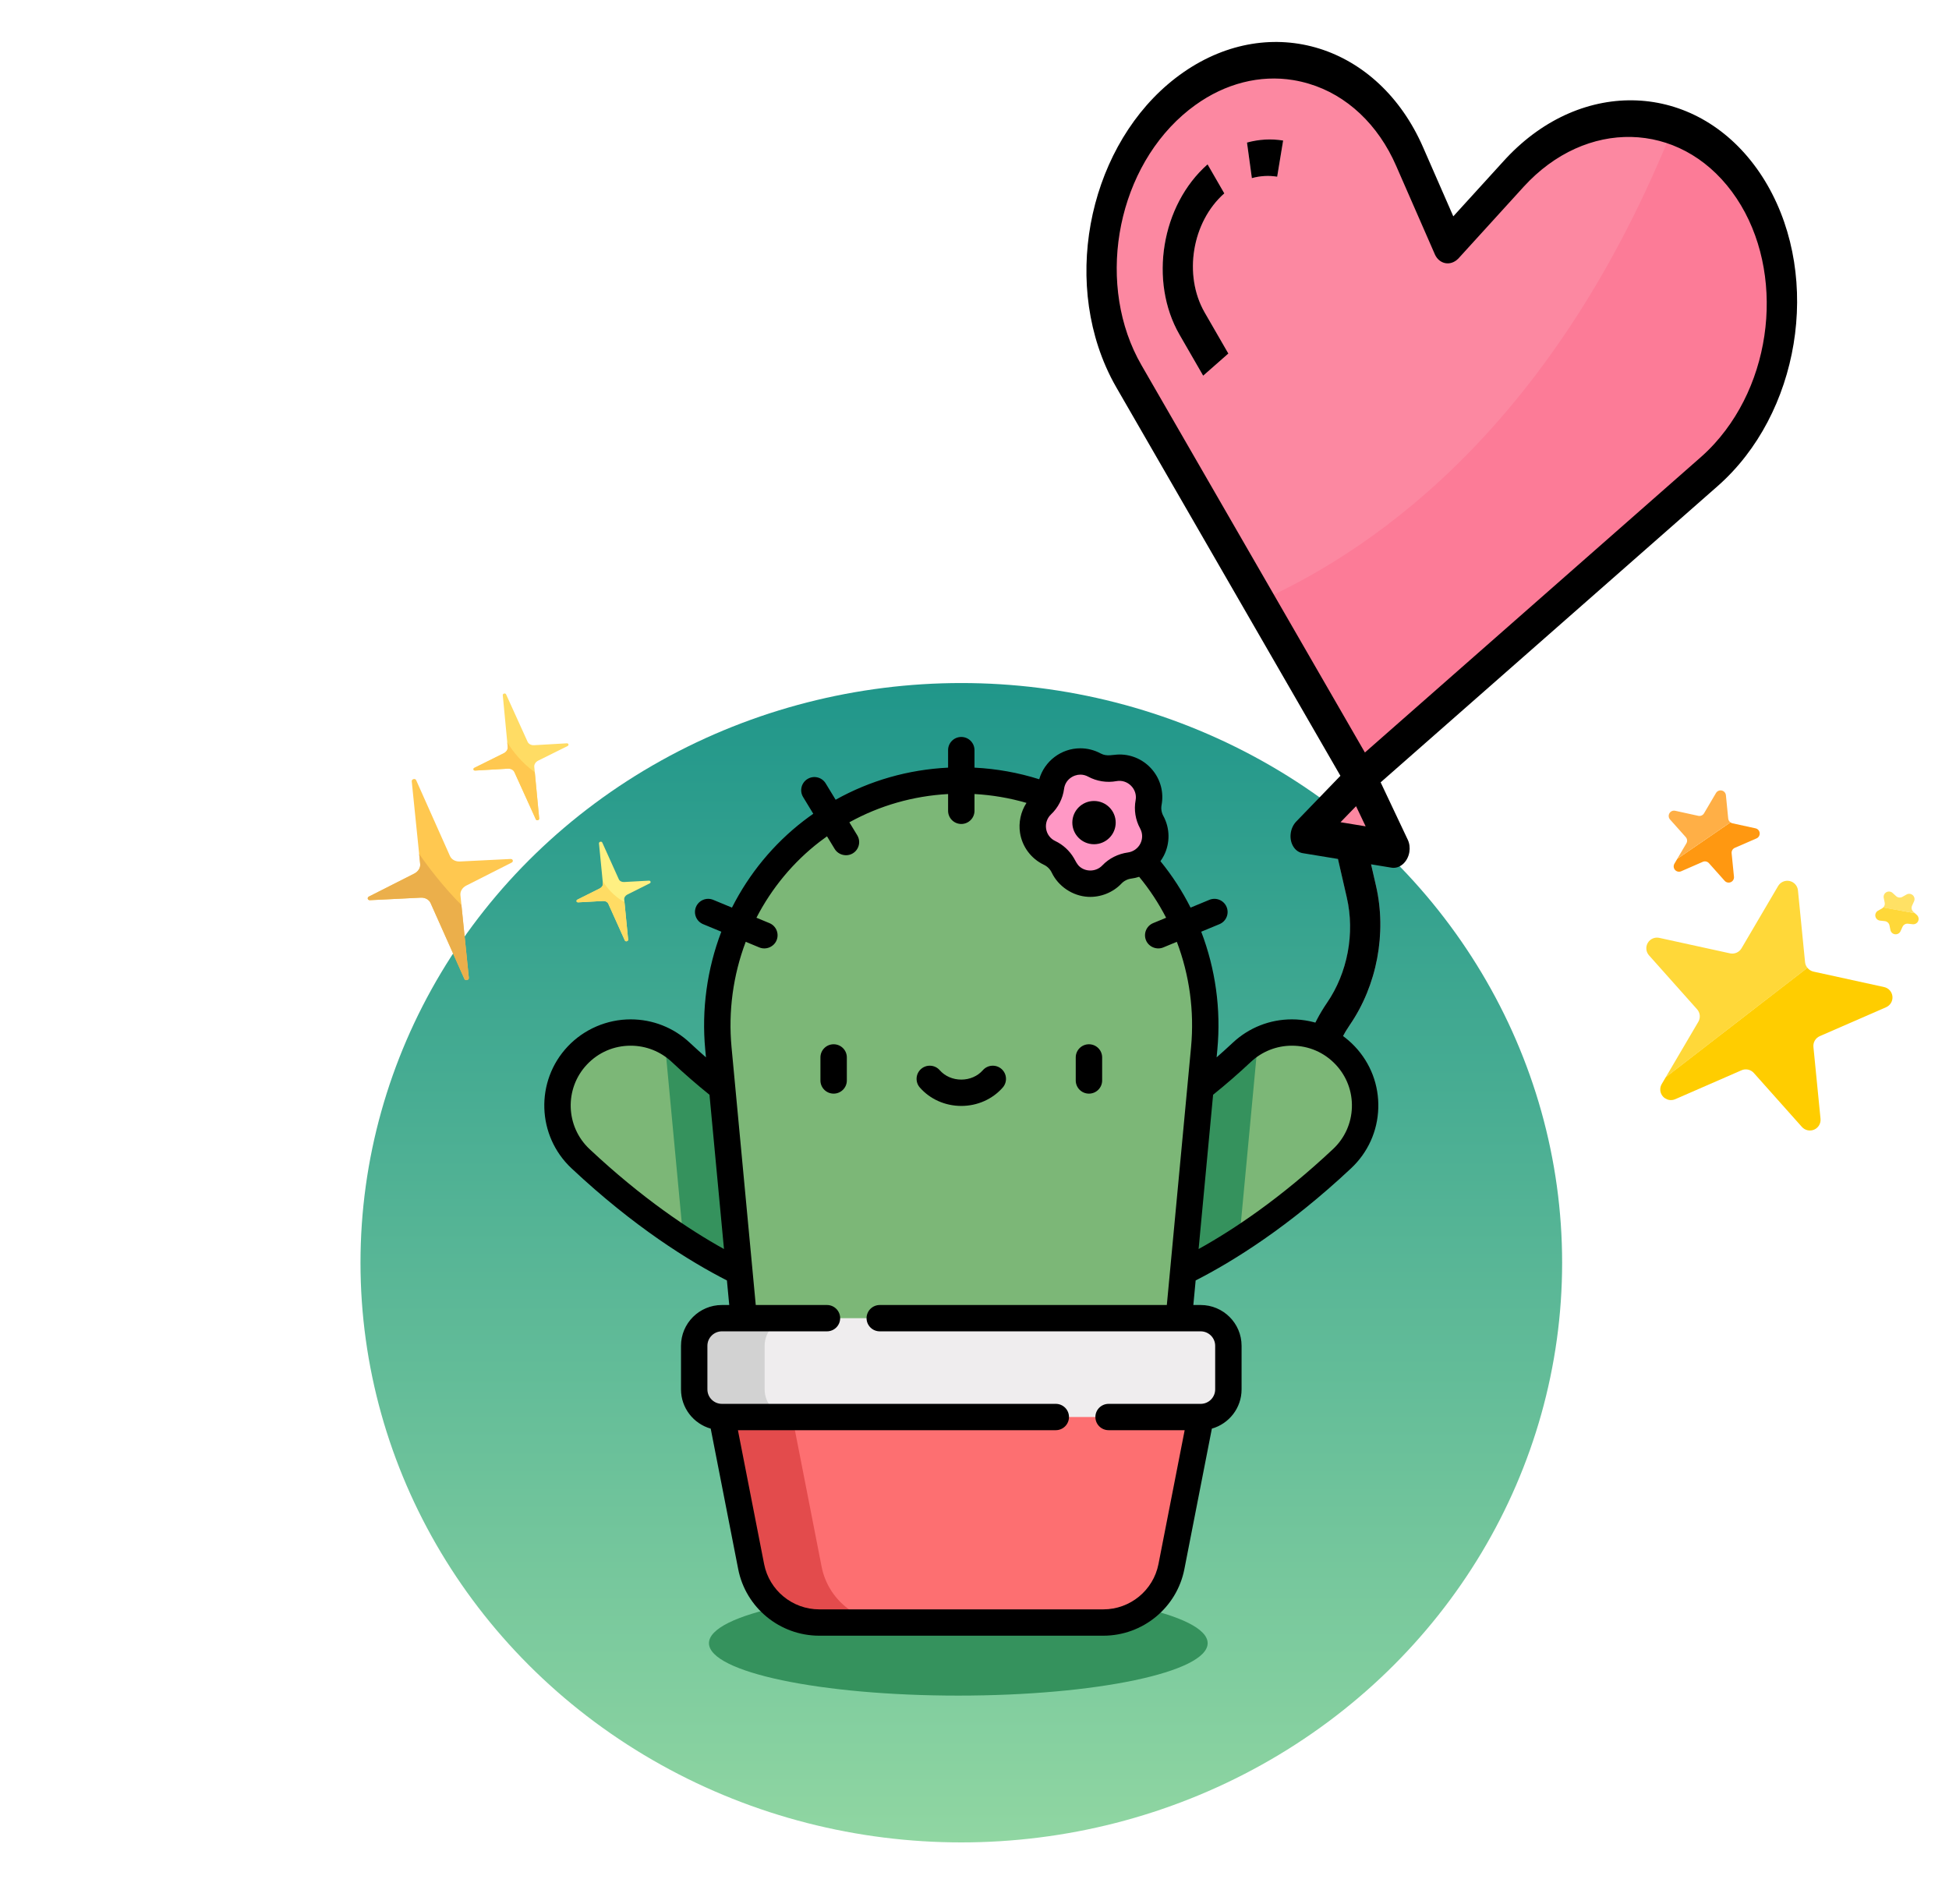 <svg width="650" height="635" viewBox="0 0 650 635" fill="none" xmlns="http://www.w3.org/2000/svg">
<g filter="url(#filter0_d)">
<ellipse cx="320.601" cy="421.075" rx="200.375" ry="193.305" fill="url(#paint0_linear)"/>
</g>
<ellipse cx="319.599" cy="547.947" rx="83.156" ry="17.482" fill="#35925D"/>
<g clip-path="url(#clip0)">
<path d="M450.152 341.836C459.252 328.602 462.537 311.163 458.902 295.391L455.153 278.934L452.957 271.102L443.818 276.496L445.416 282.879L449.195 299.335C451.94 311.258 449.458 324.44 442.584 334.447C432.765 348.776 429.784 367.896 434.784 384.462L435.464 386.711L446.99 388.604L444.284 379.647C440.496 367.13 442.74 352.676 450.152 341.836Z" fill="#A2A9B0"/>
<path d="M453.795 259.463L376.48 125.456C359.876 96.659 366.667 55.517 391.648 33.562C393.152 32.239 394.706 31.005 396.303 29.862C422.808 10.88 455.675 20.488 469.712 51.322C469.845 51.613 469.976 51.906 470.105 52.201L483.079 81.857L504.89 57.915C527.781 32.778 562.048 33.528 581.429 59.589C581.62 59.845 581.809 60.104 581.996 60.365C601.016 86.821 597.631 128.312 574.436 153.036C573.039 154.525 571.585 155.935 570.082 157.257L453.795 259.463Z" fill="#FC88A1"/>
<path d="M453.795 259.463L435.432 278.47L465.087 283.341L453.795 259.463Z" fill="#FC88A1"/>
<path d="M415.877 47.537L417.505 59.401C420.304 58.628 423.163 58.468 425.943 58.929L427.932 46.866C423.961 46.211 419.876 46.438 415.877 47.537Z" fill="#FCBDCB"/>
<path d="M408.311 64.482L402.728 54.805C387.31 68.386 383.121 93.792 393.366 111.589L401.262 125.276L409.657 117.895L401.761 104.208C394.602 91.755 397.531 73.988 408.311 64.482Z" fill="#FCBDCB"/>
<path d="M581.996 60.365C575.732 51.644 567.488 45.326 558.164 42.102C519.196 139.463 461.2 182.069 419.843 200.601L453.796 259.457L570.057 157.253C595.036 135.295 601.822 94.152 585.215 65.358C584.215 63.625 583.141 61.958 581.996 60.365Z" fill="#FC7B97"/>
<path d="M585.901 56.211C565.131 27.282 527.735 25.72 502.374 52.722C502.126 52.986 501.88 53.252 501.635 53.52L484.682 72.14L474.598 49.092C459.727 15.058 423.987 3.842 394.771 24.04C365.555 44.239 353.926 88.202 368.798 122.235C369.843 124.627 371.007 126.935 372.284 129.146L447.033 258.705L432.298 273.959C430.12 276.219 429.76 280.068 431.495 282.556C432.234 283.616 433.276 284.303 434.439 284.496L446.212 286.43L449.166 299.305C451.91 311.229 449.428 324.41 442.554 334.417C432.735 348.746 429.754 367.866 434.754 384.432L435.434 386.681L446.96 388.574L444.254 379.617C440.475 367.095 442.728 352.643 450.147 341.81C459.246 328.577 462.532 311.137 458.897 295.365L457.258 288.219L464.098 289.343C466.828 289.787 469.484 287.448 470.031 284.116C470.264 282.697 470.079 281.256 469.509 280.047L460.45 260.884L572.849 162.092C600.148 138.091 607.563 93.126 589.411 61.657C588.321 59.767 587.149 57.949 585.901 56.211ZM447.064 274.179L452.25 268.836L455.447 275.556L447.064 274.179ZM567.262 152.414L455.202 250.934L380.683 121.766C365.61 95.652 371.756 58.327 394.411 38.397C395.778 37.195 397.188 36.073 398.639 35.035C408.65 27.82 420.205 24.878 431.327 26.713C433.091 27.006 434.836 27.412 436.552 27.93C449.17 31.694 459.658 41.57 465.628 55.313L478.598 84.962C480.011 87.876 483.194 88.7 485.705 86.8C485.93 86.63 486.144 86.441 486.348 86.235L508.133 62.295C528.919 39.508 560.009 40.222 577.576 63.889C595.143 87.556 592.533 125.214 571.748 148C570.318 149.568 568.82 151.042 567.262 152.414Z" fill="black"/>
<path d="M417.504 59.401C420.303 58.628 423.163 58.468 425.943 58.929L427.932 46.865C423.96 46.21 419.876 46.438 415.877 47.537L417.504 59.401Z" fill="black"/>
<path d="M408.311 64.483L402.728 54.806C387.31 68.387 383.121 93.793 393.366 111.589L401.262 125.276L409.657 117.895L401.761 104.208C394.602 91.755 397.531 73.989 408.311 64.483Z" fill="black"/>
</g>
<path d="M150.077 285.471C150.597 286.636 151.908 287.352 153.389 287.278L170.289 286.439C171.081 286.399 171.33 287.3 170.623 287.658C166.619 289.686 159.196 293.444 155.519 295.306C154.197 295.975 153.424 297.242 153.553 298.51L156.362 326.074C156.439 326.832 155.203 327.16 154.892 326.463L143.604 301.148C143.084 299.983 141.782 299.267 140.301 299.34C136.183 299.545 127.867 299.959 123.382 300.181C122.591 300.221 122.35 299.319 123.057 298.961C127.061 296.934 134.485 293.174 138.162 291.313C139.483 290.643 140.257 289.377 140.127 288.109L137.318 260.545C137.241 259.787 138.477 259.457 138.787 260.154C142.301 268.032 149.382 283.912 150.077 285.471Z" fill="#FFC850"/>
<path d="M178.148 248.498C177.163 248.555 176.296 248.104 175.958 247.36C174.553 244.264 170.841 236.082 168.779 231.538C168.544 231.019 167.623 231.266 167.677 231.833L169.325 249.118C169.402 249.931 168.879 250.749 167.996 251.187C165.632 252.361 160.948 254.685 158.214 256.041C157.677 256.307 157.859 256.991 158.458 256.956C161.506 256.78 166.729 256.478 169.366 256.325C170.351 256.268 171.212 256.719 171.55 257.463L178.707 273.237C178.946 273.763 179.881 273.515 179.826 272.94L178.183 255.705C178.105 254.892 178.628 254.074 179.511 253.636C181.874 252.463 186.551 250.143 189.286 248.786C189.825 248.519 189.634 247.833 189.034 247.868L178.148 248.498Z" fill="#FFDC64"/>
<g clip-path="url(#clip1)">
<path d="M382.142 429.434L367.034 383.146L366.796 383.225C367.001 383.154 387.628 375.799 414.147 350.924C423.966 341.713 439.414 342.183 448.65 351.975C457.887 361.765 457.415 377.169 447.596 386.379C413.037 418.795 385.202 428.44 382.142 429.434Z" fill="#7CB777"/>
<path d="M259.061 429.434L274.169 383.146L274.407 383.225C274.202 383.154 253.575 375.799 227.056 350.924C217.237 341.713 201.789 342.183 192.552 351.975C183.316 361.765 183.788 377.169 193.607 386.379C228.166 418.795 256.001 428.44 259.061 429.434Z" fill="#7CB777"/>
<path d="M221.769 347.151C221.841 348.517 221.93 349.884 222.059 351.249L227.906 413.472C245.194 424.684 257.119 428.803 259.061 429.434L274.17 383.147L274.408 383.226C274.202 383.155 253.576 375.8 227.056 350.924C225.431 349.399 223.649 348.146 221.769 347.151Z" fill="#35925D"/>
<path d="M419.145 351.249C419.273 349.884 419.363 348.517 419.435 347.151C417.555 348.146 415.773 349.399 414.148 350.924C387.628 375.8 367.002 383.155 366.797 383.226L367.034 383.147L382.143 429.434C384.085 428.804 396.01 424.685 413.299 413.472L419.145 351.249Z" fill="#35925D"/>
<path d="M370.554 277.243C356.74 266.595 339.413 260.259 320.602 260.259C301.791 260.259 284.463 266.595 270.649 277.243C248.486 294.327 236.98 321.8 239.593 349.611L248.045 439.567L320.602 456.048L393.158 439.567L401.61 349.611C404.224 321.8 392.718 294.327 370.554 277.243Z" fill="#7CB777"/>
<path d="M384.105 274.159C383.019 272.171 382.653 269.87 383.07 267.644C384.342 260.845 378.372 254.893 371.554 256.162C369.322 256.577 367.014 256.212 365.02 255.13C358.929 251.822 351.406 255.644 350.509 262.502C350.216 264.747 349.155 266.822 347.506 268.379C342.469 273.133 343.789 281.448 350.054 284.418C352.104 285.39 353.756 287.037 354.731 289.082C357.709 295.328 366.049 296.645 370.817 291.622C372.377 289.978 374.459 288.92 376.71 288.628C383.589 287.734 387.422 280.233 384.105 274.159Z" fill="#FF98C5"/>
<path d="M320.601 456.048L240.762 472.529L250.523 522.414C252.642 533.243 262.157 541.058 273.222 541.058L367.981 541.058C379.046 541.058 388.561 533.243 390.68 522.414L400.441 472.529L320.601 456.048Z" fill="#FD6F71"/>
<path d="M274.005 522.415L264.244 472.529L332.342 458.471L320.602 456.048L240.762 472.529L250.523 522.414C252.642 533.243 262.157 541.058 273.222 541.058L296.703 541.058C285.638 541.058 276.124 533.243 274.005 522.415Z" fill="#E34B4C"/>
<path d="M400.441 439.567L240.762 439.567C235.661 439.567 231.527 443.689 231.527 448.775L231.527 463.321C231.527 468.407 235.661 472.529 240.762 472.529L400.441 472.529C405.542 472.529 409.676 468.407 409.676 463.321L409.676 448.775C409.676 443.689 405.542 439.567 400.441 439.567Z" fill="#EFEDEE"/>
<path d="M255.009 463.321L255.009 448.775C255.009 443.689 259.144 439.567 264.244 439.567L240.762 439.567C235.662 439.567 231.528 443.689 231.528 448.775L231.528 463.321C231.528 468.407 235.662 472.529 240.762 472.529L264.244 472.529C259.144 472.529 255.009 468.406 255.009 463.321Z" fill="#D2D2D2"/>
<path d="M278.021 348.226C275.59 348.226 273.619 350.192 273.619 352.616L273.619 360.299C273.619 362.724 275.59 364.689 278.021 364.689C280.453 364.689 282.424 362.724 282.424 360.299L282.424 352.616C282.424 350.192 280.453 348.226 278.021 348.226Z" fill="black"/>
<path d="M363.168 364.69C365.6 364.69 367.571 362.724 367.571 360.3L367.571 352.617C367.571 350.193 365.6 348.227 363.168 348.227C360.737 348.227 358.765 350.193 358.765 352.617L358.765 360.3C358.765 362.724 360.737 364.69 363.168 364.69Z" fill="black"/>
<path d="M320.594 368.791C325.96 368.791 330.998 366.554 334.417 362.655C336.017 360.829 335.83 358.056 333.999 356.46C332.168 354.864 329.387 355.05 327.787 356.875C326.04 358.867 323.419 360.01 320.594 360.01C317.77 360.01 315.148 358.867 313.402 356.875C311.802 355.05 309.02 354.864 307.189 356.459C305.359 358.055 305.172 360.828 306.772 362.654C310.191 366.554 315.229 368.791 320.594 368.791Z" fill="black"/>
<path d="M364.858 281.523C368.852 281.523 372.09 278.294 372.09 274.312C372.09 270.329 368.852 267.101 364.858 267.101C360.864 267.101 357.626 270.329 357.626 274.312C357.626 278.294 360.864 281.523 364.858 281.523Z" fill="black"/>
<path d="M459.664 369.528C459.898 361.858 457.124 354.556 451.851 348.967C446.429 343.219 438.778 339.922 430.861 339.922C423.499 339.922 416.489 342.694 411.124 347.726C409.353 349.387 407.555 351.003 405.746 352.589L405.987 350.02C407.255 336.519 405.345 323.053 400.615 310.695L406.697 308.176C408.943 307.247 410.007 304.677 409.074 302.438C408.142 300.199 405.565 299.138 403.319 300.068L397.061 302.66C394.291 297.172 390.929 291.976 387.01 287.177C387.43 286.594 387.815 285.98 388.147 285.329C390.285 281.145 390.217 276.184 387.964 272.06C387.364 270.961 387.16 269.68 387.39 268.45C388.172 264.276 387.063 260.013 384.347 256.754C381.62 253.479 377.627 251.6 373.393 251.6C371.215 251.6 369.173 252.391 367.119 251.274C365.019 250.134 362.662 249.532 360.304 249.532C353.873 249.532 348.314 253.848 346.583 259.857C339.591 257.65 332.363 256.352 324.996 255.983L324.996 250.142C324.996 247.717 323.025 245.752 320.594 245.752C318.162 245.752 316.191 247.717 316.191 250.142L316.191 255.982C302.886 256.641 290.162 260.284 278.687 266.688L275.37 261.235C274.11 259.162 271.402 258.501 269.322 259.758C267.243 261.016 266.58 263.715 267.841 265.789L271.231 271.362C270.123 272.138 269.028 272.939 267.949 273.77C257.984 281.451 249.823 291.361 244.113 302.655L237.868 300.069C235.624 299.139 233.046 300.2 232.114 302.439C231.181 304.678 232.245 307.248 234.491 308.177L240.563 310.692C235.803 323.143 233.946 336.668 235.201 350.021L235.442 352.589C233.634 351.004 231.835 349.388 230.064 347.727C224.699 342.694 217.69 339.923 210.327 339.923C202.41 339.923 194.759 343.219 189.337 348.967C178.452 360.506 179.01 378.723 190.582 389.576C211.447 409.148 229.953 420.615 242.433 426.987L243.203 435.176L240.754 435.176C233.234 435.176 227.117 441.276 227.117 448.775L227.117 463.321C227.117 469.53 231.313 474.776 237.025 476.398L246.194 523.255C248.71 536.115 260.074 545.449 273.214 545.449L367.974 545.449C381.114 545.449 392.477 536.115 394.994 523.255L404.163 476.398C409.875 474.776 414.071 469.53 414.071 463.321L414.071 448.775C414.071 441.276 407.954 435.176 400.435 435.176L397.986 435.176L398.755 426.987C411.235 420.615 429.741 409.147 450.606 389.576C456.212 384.319 459.428 377.199 459.664 369.528ZM360.305 258.312C361.21 258.312 362.085 258.539 362.908 258.985C365.767 260.538 369.156 261.073 372.356 260.477C376.082 259.783 379.427 263.145 378.736 266.839C378.135 270.047 378.667 273.393 380.232 276.259C381.108 277.863 381.134 279.716 380.302 281.343C379.503 282.908 377.94 284.021 376.196 284.263C372.932 284.716 369.886 286.21 367.613 288.605C365.657 290.665 362.286 290.865 360.11 289.028C359.187 288.249 358.727 287.136 358.129 286.119C356.699 283.686 354.496 281.664 351.938 280.453C350.284 279.67 349.171 278.185 348.885 276.381C348.603 274.606 349.217 272.803 350.527 271.567C352.891 269.338 354.449 266.286 354.869 263.069C355.273 259.98 357.971 258.312 360.305 258.312ZM196.617 383.181C188.582 375.645 188.194 362.995 195.753 354.983C199.573 350.933 204.75 348.703 210.329 348.703C215.441 348.703 220.307 350.627 224.033 354.122C228.138 357.972 232.364 361.647 236.616 365.066L241.45 416.51C229.801 410.048 214.104 399.584 196.617 383.181ZM293.405 443.957L400.435 443.957C403.099 443.957 405.266 446.118 405.266 448.775L405.266 463.321C405.266 465.978 403.099 468.139 400.435 468.139L369.72 468.139C367.288 468.139 365.317 470.105 365.317 472.529C365.317 474.954 367.288 476.919 369.72 476.919L395.09 476.919L386.352 521.574C384.64 530.32 376.912 536.668 367.974 536.668L273.215 536.668C264.278 536.668 256.549 530.32 254.838 521.573L246.1 476.919L352.109 476.919C354.54 476.919 356.511 474.953 356.511 472.529C356.511 470.104 354.54 468.138 352.109 468.138L240.755 468.138C238.091 468.138 235.924 465.977 235.924 463.32L235.924 448.774C235.924 446.117 238.091 443.956 240.755 443.956L275.794 443.956C278.225 443.956 280.197 441.99 280.197 439.566C280.197 437.141 278.225 435.176 275.794 435.176L252.048 435.176C252.048 435.176 250.975 423.749 250.975 423.747L245.27 363.038L243.97 349.201C242.849 337.271 244.488 325.191 248.702 314.06L253.234 315.937C255.45 316.855 258.067 315.777 258.988 313.567C259.921 311.327 258.857 308.758 256.611 307.829L252.277 306.034C257.381 296.145 264.579 287.465 273.335 280.716C274.15 280.088 274.976 279.479 275.81 278.887C275.81 278.887 278.364 283.086 278.366 283.089C279.61 285.134 282.364 285.806 284.414 284.565C286.493 283.309 287.156 280.608 285.895 278.535L283.264 274.209C293.36 268.632 304.521 265.429 316.193 264.784L316.193 270.375C316.193 272.8 318.164 274.766 320.595 274.766C323.027 274.766 324.998 272.8 324.998 270.375L324.998 264.783C330.9 265.112 336.702 266.094 342.338 267.739C342.328 267.754 342.32 267.77 342.31 267.785C340.416 270.687 339.645 274.334 340.188 277.754C340.924 282.393 343.904 286.366 348.158 288.382C349.284 288.916 350.214 289.843 350.75 290.967C352.954 295.59 357.754 298.796 362.886 299.064C367.008 299.28 371.155 297.639 373.996 294.653C374 294.649 374.005 294.644 374.009 294.64C374.842 293.751 376.038 293.142 377.274 292.982C378.168 292.866 379.058 292.669 379.914 292.386C383.408 296.615 386.413 301.198 388.906 306.038L384.581 307.829C382.335 308.759 381.27 311.328 382.203 313.568C383.122 315.774 385.751 316.852 387.958 315.938L392.482 314.064C396.669 325.111 398.355 337.138 397.221 349.202L395.982 362.389C395.982 362.389 390.217 423.748 390.217 423.75L389.143 435.177L293.405 435.177C290.974 435.177 289.002 437.143 289.002 439.567C289.002 441.992 290.974 443.957 293.405 443.957ZM444.573 383.181C427.086 399.583 411.39 410.048 399.74 416.51L404.574 365.065C408.829 361.645 413.055 357.969 417.158 354.121C420.883 350.627 425.75 348.702 430.861 348.702C436.44 348.702 441.617 350.933 445.437 354.982C449.099 358.863 451.025 363.934 450.862 369.26C450.699 374.586 448.465 379.53 444.573 383.181Z" fill="black"/>
</g>
<path d="M208.131 294.123C207.343 294.166 206.647 293.798 206.374 293.192C205.301 290.812 202.561 284.732 200.858 280.954C200.624 280.435 199.706 280.688 199.762 281.254L201.067 294.599C201.132 295.259 200.716 295.921 200.01 296.274C198.229 297.165 194.8 298.88 192.582 299.988C192.047 300.255 192.229 300.936 192.825 300.903C195.303 300.768 199.133 300.558 201.123 300.449C201.912 300.405 202.603 300.774 202.875 301.379L208.387 313.608C208.621 314.127 209.543 313.883 209.487 313.317L208.182 299.973C208.117 299.312 208.533 298.65 209.239 298.297C211.021 297.406 214.449 295.692 216.667 294.584C217.201 294.317 217.013 293.636 216.416 293.669L208.131 294.123Z" fill="#FFF082"/>
<path d="M156.362 326.073L153.888 301.789C147.975 295.879 143.048 289.426 139.787 284.766L140.128 288.108C140.257 289.377 139.484 290.643 138.162 291.312C134.485 293.174 127.062 296.933 123.057 298.961C122.351 299.319 122.591 300.22 123.383 300.181C127.868 299.958 136.183 299.545 140.302 299.34C141.782 299.266 143.084 299.983 143.604 301.148L154.893 326.463C155.203 327.159 156.44 326.832 156.362 326.073Z" fill="#EBAF4B"/>
<path d="M169.176 247.566L169.324 249.119C169.401 249.932 168.879 250.749 167.995 251.188C165.631 252.361 160.947 254.685 158.213 256.042C157.676 256.308 157.858 256.991 158.457 256.957C161.506 256.781 166.728 256.478 169.365 256.326C170.35 256.269 171.211 256.72 171.549 257.464L178.706 273.237C178.945 273.764 179.88 273.516 179.825 272.941L178.355 257.517C174.074 254.441 171.084 250.62 169.176 247.566Z" fill="#FFC850"/>
<path d="M202.876 301.38L208.387 313.608C208.621 314.127 209.543 313.883 209.488 313.317L208.264 300.813C204.562 298.812 202.257 295.859 200.985 293.752L201.068 294.599C201.132 295.259 200.716 295.922 200.011 296.274C198.229 297.165 194.8 298.88 192.582 299.989C192.048 300.256 192.229 300.936 192.826 300.904C195.303 300.768 199.133 300.558 201.123 300.449C201.912 300.405 202.603 300.774 202.876 301.38Z" fill="#FFDC64"/>
<g clip-path="url(#clip2)">
<path d="M638.112 304.055C637.541 303.537 637.37 302.711 637.688 302.011L638.351 300.552C638.665 299.852 638.492 299.029 637.922 298.513C637.352 297.997 636.513 297.905 635.844 298.284L634.453 299.074C633.78 299.455 632.938 299.361 632.368 298.84L631.187 297.764C630.616 297.24 629.771 297.144 629.097 297.528C628.423 297.911 628.075 298.685 628.237 299.442L628.558 301.008C628.676 301.596 628.487 302.203 628.055 302.621L638.615 304.515L638.112 304.055Z" fill="#FFE165"/>
<path d="M639.295 305.129L638.614 304.509L628.064 302.603C627.96 302.716 627.841 302.815 627.711 302.897L626.321 303.686C625.648 304.066 625.298 304.836 625.455 305.591C625.612 306.346 626.24 306.915 627.009 306.997L628.598 307.173C629.365 307.257 629.991 307.822 630.149 308.575L630.47 310.14C630.625 310.894 631.249 311.462 632.017 311.548C632.784 311.633 633.519 311.217 633.838 310.516L634.501 309.058C634.819 308.357 635.553 307.94 636.32 308.026L637.91 308.202C638.672 308.278 639.399 307.86 639.712 307.163C640.027 306.466 639.858 305.647 639.295 305.129Z" fill="#FFD839"/>
<path d="M585.793 279.584C586.506 279.28 586.94 278.55 586.865 277.78C586.79 277.01 586.223 276.376 585.464 276.215L577.762 274.536C577.528 274.48 577.309 274.377 577.118 274.231L559.369 286.405L558.426 288.013C558.035 288.677 558.118 289.516 558.631 290.092C559.143 290.667 559.97 290.849 560.677 290.539L567.898 287.388C568.605 287.083 569.431 287.267 569.941 287.843L575.178 293.717C575.69 294.296 576.517 294.479 577.226 294.171C577.935 293.863 578.364 293.133 578.287 292.366L577.506 284.532C577.43 283.766 577.857 283.038 578.564 282.729L585.793 279.584Z" fill="#FF9811"/>
<path d="M576.368 272.979L575.596 265.157C575.514 264.397 574.954 263.775 574.206 263.611C573.458 263.447 572.688 263.779 572.296 264.435L568.301 271.214C567.911 271.879 567.136 272.217 566.382 272.051L558.685 270.364C557.93 270.198 557.154 270.536 556.765 271.2C556.373 271.864 556.456 272.704 556.97 273.279L562.207 279.153C562.719 279.728 562.802 280.568 562.411 281.232L559.369 286.405L577.112 274.228C576.696 273.938 576.425 273.483 576.368 272.979Z" fill="#FFAF46"/>
<path d="M601.996 320.869L599.627 296.913C599.477 295.381 598.354 294.12 596.845 293.79C595.337 293.46 593.787 294.136 593.007 295.465L580.8 316.234C580.02 317.561 578.471 318.237 576.964 317.907L553.384 312.748C551.875 312.417 550.324 313.092 549.543 314.42C548.762 315.749 548.928 317.428 549.954 318.579L565.992 336.572C567.017 337.723 567.184 339.401 566.403 340.73L555.534 359.218L602.779 322.728C602.34 322.198 602.068 321.552 601.996 320.869V320.869Z" fill="#FFD839"/>
<path d="M629.023 335.876C630.435 335.258 631.288 333.804 631.138 332.274C630.987 330.744 629.866 329.484 628.36 329.153L604.777 323.992C603.985 323.812 603.279 323.366 602.779 322.728L555.534 359.218L554.192 361.495C553.41 362.823 553.576 364.502 554.602 365.652C555.628 366.803 557.28 367.164 558.694 366.546L580.811 356.899C582.226 356.283 583.878 356.644 584.903 357.794L600.94 375.789C601.964 376.942 603.616 377.306 605.032 376.689C606.447 376.073 607.303 374.618 607.153 373.085L604.785 349.126C604.634 347.594 605.489 346.139 606.903 345.522L629.023 335.876Z" fill="#FFCD00"/>
</g>
<rect width="114.214" height="619.86" fill="white"/>
<defs>
<filter id="filter0_d" x="100.225" y="207.77" width="440.751" height="426.609" filterUnits="userSpaceOnUse" color-interpolation-filters="sRGB">
<feFlood flood-opacity="0" result="BackgroundImageFix"/>
<feColorMatrix in="SourceAlpha" type="matrix" values="0 0 0 0 0 0 0 0 0 0 0 0 0 0 0 0 0 0 127 0"/>
<feOffset/>
<feGaussianBlur stdDeviation="10"/>
<feColorMatrix type="matrix" values="0 0 0 0 0.362 0 0 0 0 0.362 0 0 0 0 0.362 0 0 0 0.37 0"/>
<feBlend mode="normal" in2="BackgroundImageFix" result="effect1_dropShadow"/>
<feBlend mode="normal" in="SourceGraphic" in2="effect1_dropShadow" result="shape"/>
</filter>
<linearGradient id="paint0_linear" x1="320.601" y1="227.77" x2="320.601" y2="614.379" gradientUnits="userSpaceOnUse">
<stop stop-color="#20968A"/>
<stop offset="1" stop-color="#90D6A2"/>
</linearGradient>
<clipPath id="clip0">
<rect width="300.54" height="366.814" transform="matrix(0.987 0.162 -0.163 0.987 344.267 0)" fill="white"/>
</clipPath>
<clipPath id="clip1">
<rect x="170.319" y="245.752" width="300.563" height="299.697" fill="white"/>
</clipPath>
<clipPath id="clip2">
<rect width="100.127" height="99.96" transform="matrix(0.889 0.459 -0.461 0.887 561.031 256.741)" fill="white"/>
</clipPath>
</defs>
</svg>
